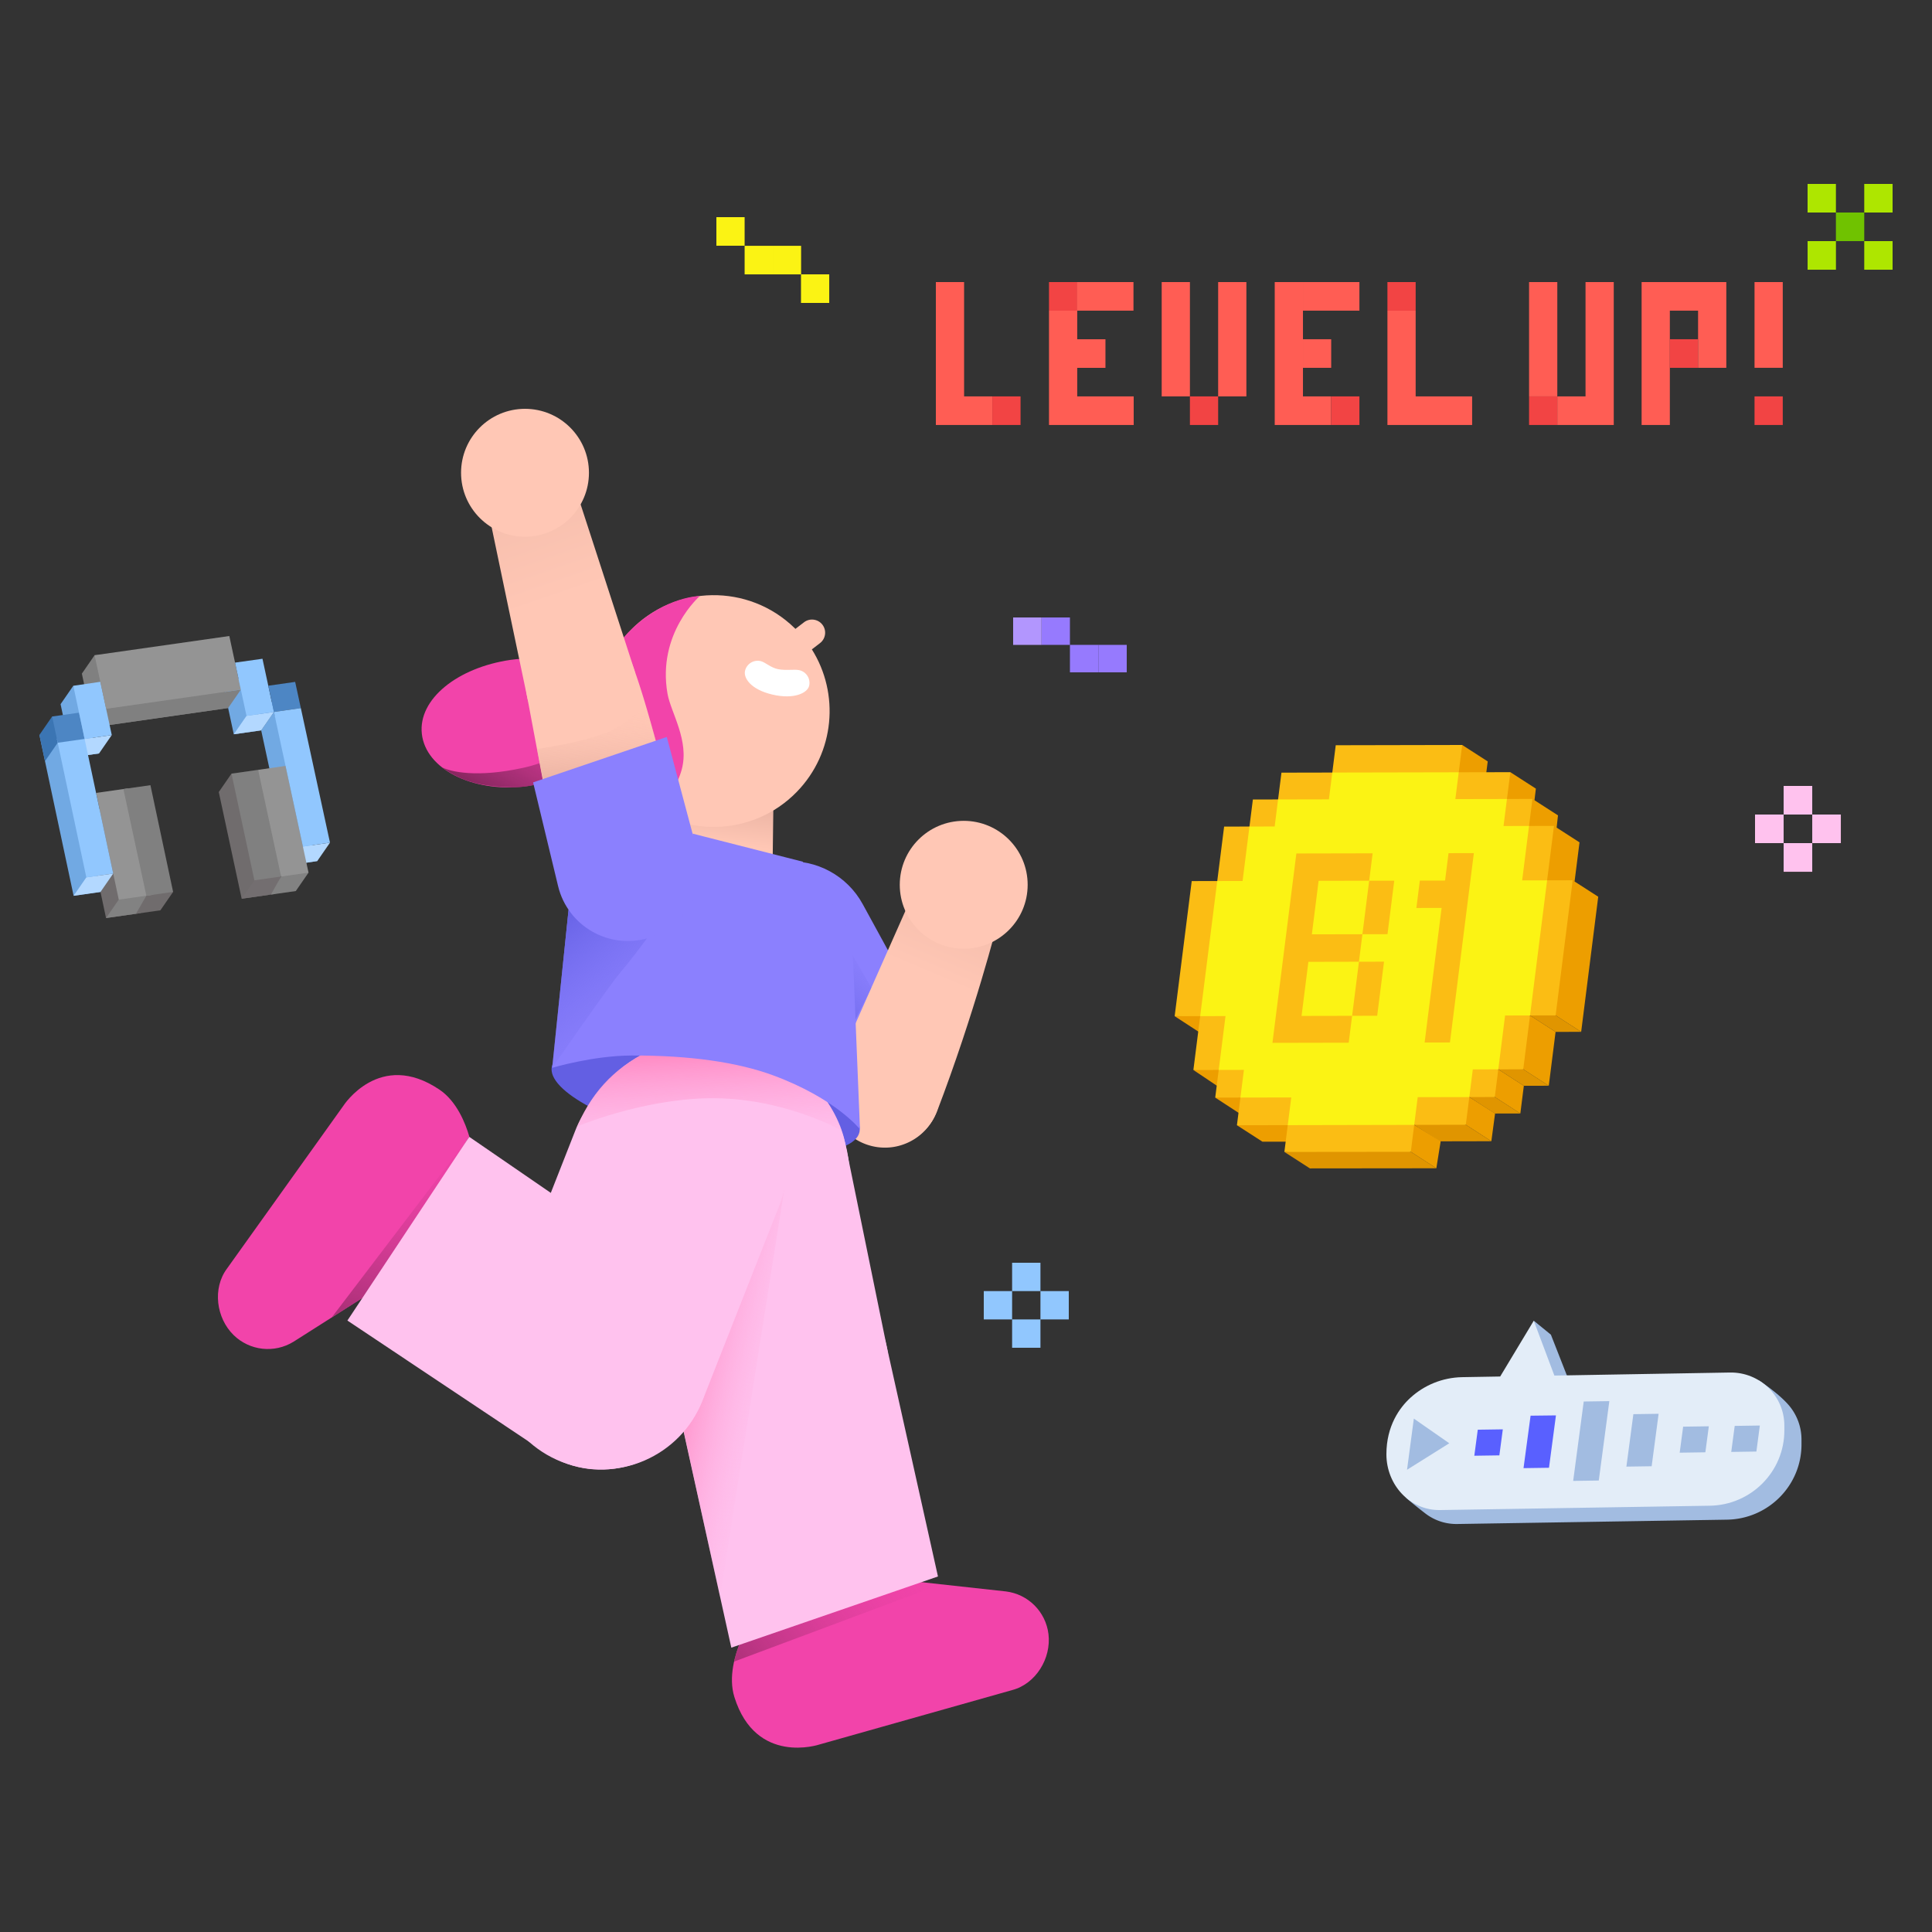 <svg xmlns="http://www.w3.org/2000/svg" viewBox="0 0 3000 3000" width="3000" height="3000"><rect x="0" y="0" width="3000" height="3000" fill="#333333" stroke="none"/><g transform="translate(1453.2 438.0) rotate(0.0 657.6 111.0) scale(1.37 1.387)"><svg width="959.899" height="160" viewBox="0 0 959.899 160"><path d="M0 0h32v32H0zm0 32h32v32H0zm0 32h32v32H0zm0 32h32v32H0zm0 32h32v32H0zm32 0h32v32H32z" fill="#ff5d54"/><path d="M64 128h32v32H64zM128.224 0h32v32h-32z" fill="#f24444"/><g fill="#ff5d54"><path d="M128.224 32h32v32h-32zm0 32h32v32h-32zm0 32h32v32h-32zm0 32h32v32h-32zm32 0h32v32h-32zm32 0h32v32h-32zm-32-64h32v32h-32zm-.248-64h32v32h-32zm32 0h32v32h-32zm63.976 0h32v32h-32zm0 32h32v32h-32zm0 32h32v32h-32zm0 32h32v32h-32zm64-96h32v32h-32z"/></g><path d="M287.952 128h32v32h-32z" fill="#f24444"/><path d="M319.952 32h32v32h-32zm0 32h32v32h-32zm0 32h32v32h-32zm64.125-96h32v32h-32zm0 32h32v32h-32zm0 32h32v32h-32zm0 32h32v32h-32zm0 32h32v32h-32zm32 0h32v32h-32z" fill="#ff5d54"/><path d="M448.077 128h32v32h-32z" fill="#f24444"/><path d="M416.077 64h32v32h-32zm0-64h32v32h-32zm32 0h32v32h-32z" fill="#ff5d54"/><path d="M511.819 0h32v32h-32z" fill="#f24444"/><path d="M511.819 32h32v32h-32zm0 32h32v32h-32zm0 32h32v32h-32zm0 32h32v32h-32zm32 0h32v32h-32zm32 0h32v32h-32zM672.354 0h32v32h-32zm0 32h32v32h-32zm0 32h32v32h-32zm0 32h32v32h-32z" fill="#ff5d54"/><path d="M672.354 128h32v32h-32z" fill="#f24444"/><path d="M704.354 128h32v32h-32zm32 0h32v32h-32zm0-32h32v32h-32zm0-32h32v32h-32zm0-32h32v32h-32zm0-32h32v32h-32zm63.557 0h32v32h-32zm0 32h32v32h-32zm0 32h32v32h-32zm0 32h32v32h-32zm0 32h32v32h-32zm32-128h32v32h-32zm32 0h32v32h-32zm0 32h32v32h-32z" fill="#ff5d54"/><path d="M831.911 64h32v32h-32z" fill="#f24444"/><path d="M863.911 64h32v32h-32z" fill="#ff5d54"/><path d="M927.899 128h32v32h-32z" fill="#f24444"/><path d="M927.899 64h32v32h-32zm0-32h32v32h-32zm0-32h32v32h-32z" fill="#ff5d54"/></svg></g><g transform="translate(2152.8 2050.8) rotate(0.0 322.2 157.8) scale(1.369 1.359)"><svg width="470.809" height="232.29" viewBox="0 0 470.809 232.29"><path d="M22.46 202.439s6.475 5.943 21.523 17.651c10.009 7.787 22.487 12.38 36.3 12.194l305.745-4.949c47.012-.631 84.789-38.925 84.782-85.941v-5.605a60.404 60.404 0 0 0-13.359-37.973c-11.337-14.101-34.566-29.406-34.566-29.406L46.712 103.955zm182.485-139.3 6.902 20.312-34.279-15.039L167.14 0l19.433 15.947z" fill="#a2bce1"/><path d="M451.376 119.843c-.005-33.916-27.815-61.241-61.726-60.648l-199.128 3.477L167.14 0l-38.083 63.745-42.972.75c-22.694.396-43.29 9.243-58.805 23.513C15.213 99.106-.053 119.937 0 152.737c.056 34.582 26.271 64.065 60.85 63.6l305.745-4.949c47.012-.631 84.789-38.925 84.782-85.941v-5.605z" fill="#e3edf8"/><path d="m128.119 153.849-28.408.425 3.924-29.731 28.409-.424zm56.29 14.169-28.885.432 8.012-59.934 28.772-.345z" fill="#5960ff"/><g fill="#a2bce1"><path d="m240.887 182.599-29.04.434 11.975-90.722 29.039-.434zm59.973-16.323-28.643.429 7.91-59.933 28.643-.428zm60.927-15.921-29.133.435 3.924-29.731 29.133-.435zm57.871-.866-28.514.427 3.924-29.731 28.514-.427zM23.407 170.293l7.714-58.448 40.198 28.186z"/></g></svg></g><g transform="translate(338.4 634.8) rotate(0.0 645.0 1039.2) scale(1.37 1.37)"><svg width="941.762" height="1517.482" viewBox="0 0 941.762 1517.482"><linearGradient id="b" gradientTransform="matrix(.901 -.434 .434 .901 -9209.298 4731.528)" gradientUnits="userSpaceOnUse" x1="10686.861" x2="10696.301" y1="689.162" y2="725.692"><stop offset="0" stop-color="#e8b1a1"/><stop offset="1" stop-color="#ffc7b5" stop-opacity="0"/></linearGradient><linearGradient id="a" gradientUnits="userSpaceOnUse" x1="886.134" x2="811.373" y1="466.834" y2="644.252"><stop offset="0" stop-color="#e8b1a1"/><stop offset="1" stop-color="#ffc7b5"/></linearGradient><linearGradient id="c" gradientTransform="matrix(-.838 -.545 .545 -.838 3351.402 17785.46)" gradientUnits="userSpaceOnUse" x1="11120.209" x2="11228.319" y1="12446.113" y2="12169.742"><stop offset="0" stop-color="#f244aa" stop-opacity="0"/><stop offset="1" stop-color="#992b6b"/></linearGradient><linearGradient id="d" gradientTransform="matrix(.999 -.037 .037 .999 -178.232 31.595)" gradientUnits="userSpaceOnUse" x1="639.662" x2="772.392" y1="1086.885" y2="1119.929"><stop offset="0" stop-color="#ff73b2"/><stop offset="1" stop-color="#ffc2ee" stop-opacity="0"/></linearGradient><linearGradient id="e" gradientTransform="matrix(.995 -.098 .098 .995 -9133.412 -3011.587)" gradientUnits="userSpaceOnUse" x1="8857.071" x2="8964.3" y1="4967.485" y2="4693.366"><stop offset="0" stop-color="#992b6b"/><stop offset="1" stop-color="#f244aa" stop-opacity="0"/></linearGradient><linearGradient id="f" gradientTransform="matrix(.68 -.733 .733 .68 -4457.658 6424.41)" gradientUnits="userSpaceOnUse" x1="7491.559" x2="7600.976" y1="-107.174" y2="-219.903"><stop offset="0" stop-color="#ffc2ee" stop-opacity="0"/><stop offset="1" stop-color="#ff73b2"/></linearGradient><linearGradient xmlns:xlink="http://www.w3.org/1999/xlink" id="g" x1="578.277" x2="571.56" xlink:href="#a" y1="437.625" y2="492.865"/><linearGradient id="h" gradientTransform="matrix(.911 -.413 .413 .911 -3906.375 4631.974)" gradientUnits="userSpaceOnUse" x1="5750.277" x2="5923.417" y1="-1675.668" y2="-1757.911"><stop offset=".252" stop-color="#635fe3"/><stop offset=".865" stop-color="#8b80fe" stop-opacity="0"/></linearGradient><linearGradient id="i" gradientTransform="matrix(.911 -.413 .413 .911 -3906.375 4631.974)" gradientUnits="userSpaceOnUse" x1="5627.888" x2="5546.605" y1="-1683.959" y2="-2012.255"><stop offset=".135" stop-color="#8b80fe" stop-opacity="0"/><stop offset=".748" stop-color="#635fe3"/></linearGradient><linearGradient id="j" gradientTransform="matrix(.995 .102 -.102 .995 457.318 -57.668)" gradientUnits="userSpaceOnUse" x1="-134.631" x2="54.892" y1="641.448" y2="177.812"><stop offset=".252" stop-color="#7a2256"/><stop offset=".669" stop-color="#f244aa" stop-opacity="0"/></linearGradient><linearGradient xmlns:xlink="http://www.w3.org/1999/xlink" id="k" gradientTransform="matrix(-.986 .169 -.169 -.986 5143.238 -488.487)" x1="4797.456" x2="4785.901" xlink:href="#b" y1="-103.763" y2="-21.256"/><linearGradient xmlns:xlink="http://www.w3.org/1999/xlink" id="l" gradientTransform="matrix(.999 .035 -.035 .999 144.452 -15.485)" x1="134.718" x2="244.471" xlink:href="#a" y1="-61.338" y2="224.607"/><path d="M715.827 555.523c-16.925-35.11-59.107-49.851-94.217-32.926s-49.851 59.108-32.926 94.217a71.76 71.76 0 0 0 1.522 2.963l-.075.038s109.484 182.153 109.511 182.21c14.995 31.107 52.368 44.167 83.475 29.172s44.168-52.368 29.172-83.475l-96.461-192.199z" fill="#ffc7b5"/><path d="m661.814 738.508 9.812 17.111 110.367-63.901z" fill="url(#b)"/><path d="m661.757 746.955 137.857-59.719-68.823-125.859c-17.595-32.176-52.405-51.064-88.971-48.274l-13.745 1.048-45.865 93.78z" fill="#8b80fe"/><path d="M697.651 753.296c-11.305 32.629 5.982 68.245 38.612 79.55 31.785 11.012 66.393-5.113 78.614-36.115l.01.005c42.716-111.631 68.435-212.822 69.653-217.646 7.815-25.737-6.044-53.263-31.681-62.145-25.469-8.824-53.288 3.876-63.243 28.609 0 0-91.382 206.061-91.964 207.742z" fill="url(#a)"/><circle cx="845.293" cy="539.476" fill="#ffc7b5" r="72.477"/><ellipse cx="553.034" cy="782.76" fill="#635fe3" rx="51.009" ry="178.264" transform="matrix(.208 -.978 .978 .208 -327.756 1160.608)"/><circle cx="556.115" cy="873.237" fill="#ffc2ee" r="160.152"/><path d="m783.757 1328.426 109.329 11.979c25.269 3.102 45.176 23.019 48.266 48.289 3.36 27.478-14.253 56.402-41.013 63.49l-218.566 61.715s-72.007 24.317-96.395-53.752c-7.107-22.752.919-48.504 6.831-62.741l191.549-68.98z" fill="#f244aa"/><path d="M592.209 1397.406s-2.93 7.475-4.209 11.49c-.868 2.722-2.982 11.033-2.982 11.033l234.377-87.598-35.637-3.905z" fill="url(#c)"/><path d="M614.353 967.858c-64.273 13.778-111.326 77.113-97.556 141.466l65.092 294.816 234.217-80.685-58.095-260.733c-14.244-66.45-77.208-109.109-143.658-94.864z" fill="#ffc2ee"/><path d="M567.947 729.564c95.995-10.308 136.183 68.265 142.755 101.687 0 0 46.845 229.294 47.309 231.472 14.18 66.464-28.227 131.846-94.691 146.026s-131.839-28.205-146.018-94.669L469.02 889.025c-12.062-51.395 9.009-149.805 98.927-159.46z" fill="#ffc2ee"/><path d="m641.785 885.561-166.662 31.91 93.948 428.958z" fill="url(#d)"/><path d="m178.489 998.437-92.84 58.967c-21.666 13.369-49.654 10.259-67.857-7.539-19.794-19.353-24.118-52.94-7.655-75.196l132.071-184.762s41.021-63.981 108.846-18.272c19.766 13.321 29.592 38.442 33.874 53.251z" fill="#f244aa"/><path d="m284.928 824.886-155.963 205.006 49.524-31.455z" fill="url(#e)"/><path d="M536.357 1147.488c-37.293 54.131-111.479 72.62-165.686 35.305l-223.926-149.401 138.098-208.229 219.995 151.182c55.964 38.556 70.076 115.18 31.52 171.144z" fill="#ffc2ee"/><path d="M575.001 741.532c85.687 44.487 74.489 129.549 61.486 161.032 0 0-86.502 219.587-87.319 221.658-24.933 63.221-96.418 94.253-159.639 69.321-63.221-24.933-94.26-96.396-69.327-159.617l84.202-214.221C422.77 770.211 494.738 699.862 575 741.532z" fill="#ffc2ee"/><path d="M707.054 818.098s-4.213-14.915-16.836-33.197c-7.115-10.304-15.627-20.013-23.369-27.365-9.477-8.999-17.563-14.566-17.563-14.566s-31.258-20.35-78.156-26.454c-33.785-4.397-81.317 10.891-81.317 10.891s-29.044 12.359-52.228 37.735c-19.622 21.478-30.618 48.316-30.618 48.316s72.371-30.64 148.774-32.021c84.28-1.524 151.314 36.659 151.314 36.659z" fill="url(#f)"/><path d="m517.815 515.39 2.426-92.312 109.636 2.286-1.113 84.861c-.054 24.399-12.033 41.828-39.169 44.376-28.917 2.716-72.78-1.088-71.779-39.211z" fill="url(#g)"/><path d="m693.299 573.98-2.387 181.639 49.631-99.356z" fill="url(#h)"/><path d="m718.7 594.811 9.002 221.791s-27.234-34.729-98.016-60.983c-40.287-14.943-94.532-22.862-160.896-22.632-43.98.152-89.932 13.968-89.932 13.968l18.565-179.187s30.194 36.567 90.856 15.265c57.909-20.335 49.688-101.562 49.688-101.562l124.757 31.807L718.7 594.81z" fill="#8b80fe"/><path d="m397.423 567.768-18.565 179.187s63.787-91.941 76.039-106.629c28.787-34.51 42.16-55.818 42.16-55.818l-99.635-16.74z" fill="url(#i)"/><path d="M438.493 387.533v-.004c6.569 18.082 17.225 34.997 31.955 49.298 52.051 50.534 135.212 49.304 185.746-2.747 43.084-44.378 48.532-111.366 16.947-161.47l.049.061 9.236-7.111c6.517-5.018 7.732-14.368 2.715-20.885-5.018-6.517-14.368-7.733-20.885-2.715l-9.699 7.467.046.058c-.385-.384-.764-.771-1.156-1.151-52.051-50.534-135.212-49.304-185.746 2.747-16.742 17.244-27.796 37.904-33.209 59.66l4 76.793z" fill="#ffc7b5"/><path d="M434.492 310.74c-29.68-19.575-64.798-31.691-102.827-26.18-59.715 8.653-104.978 44.282-100.542 83.911 4.437 39.629 56.645 66.312 116.609 59.598 26.838-3.005 75.641-23.217 93.397-36.002z" fill="#f244aa"/><path d="M346.071 406.887c-52.715 11.594-82.711 4.423-92.262-.651 21.278 15.533 42.579 21.705 77.941 22.755 48.463 1.439 108.549-36.338 108.549-36.338l8.47-40.617s-47.488 42.708-102.698 54.851z" fill="url(#j)"/><path d="M432.869 310.466c.01.038.046.064.04.105-8.662 50.763 6.935 80.972 6.935 80.972s5.055 13.173 17.639 30.917c11.825 16.675 30.881 28.956 30.881 28.956s27.51-6.73 37.282-42.455c8.971-32.796-12.309-64.684-16.054-85.912-12.131-68.766 36.676-110.891 36.676-110.891s-37.82.278-75.959 36.11c-30.677 28.821-37.321 62.229-37.44 62.197z" fill="#f244aa"/><path d="M659.098 296.265c-5.823-1.367-14.933.666-24.204-1.165-8.414-1.661-14.481-7.915-19.724-9.145-7.934-1.862-15.875 3.06-17.737 10.994s6.11 21.101 30.975 26.937c24.832 5.828 39.823-1.949 41.685-9.883s-3.06-15.875-10.994-17.737z" fill="#fff"/><path d="M389.629 534.542c6.591 38.415 43.075 64.213 81.49 57.622s64.213-43.076 57.622-81.49a71.994 71.994 0 0 0-.646-3.267l.083-.016s-33.185-151.229-59.004-218.96c-7.03-18.44-22.613-27.722-25.878-29.652-12.308-7.273-27.162-10.386-42.357-7.779-34.035 5.84-56.892 38.164-51.053 72.199z" fill="#ffc7b5"/><path d="m500.871 391.725-16.198-56.374s-19.724 21.901-44.027 31.685c-27.741 11.168-78.917 18.521-78.917 18.521l9.921 51.186 129.222-45.018z" fill="url(#k)"/><path d="M508.75 371.922 357.231 423.42l28.301 117.504c10.999 45.67 58.296 72.546 103.16 58.621 41.673-12.935 65.709-56.455 54.464-98.616l-34.407-129.007z" fill="#8b80fe"/><path d="M350.937 328.79c9.496 33.201 41.415 51.574 74.616 42.078 32.341-9.25 54.414-41.945 46.603-74.34 0 0-69.275-213.895-71.05-218.542-8.392-25.554-35.55-40.12-61.636-32.659-25.915 7.412-41.386 33.791-35.323 59.753 0 0 46.301 222 46.79 223.71z" fill="url(#l)"/><circle cx="348.048" cy="72.492" fill="#ffc7b5" r="72.477"/></svg></g><g transform="translate(61.2 987.6) rotate(0.0 225.6 219.0) scale(1.369 1.371)"><svg width="329.588" height="319.429" viewBox="0 0 329.588 319.429"><path d="m114.898 313.835-39.329 5.594-25.686-120.876 36.103-5.136z" fill="#706c6d"/><path d="m69.276 289.87-30.488 4.337L0 112.015l30.488-4.337z" fill="#71a9e3"/><path d="m109.481 314.605-33.912 4.824 14.437-20.848 15.853-9.331 15.449 4.878 7.84 8.46z" fill="#828282"/><path d="m121.308 294.128 13.073-9.7 17.262 5.385-14.436 20.848-27.726 3.944z" fill="#706c6d"/><path d="M20.764 120.887 6.327 141.735 0 112.015l14.436-20.848 19.37 10.501z" fill="#3b75b3"/><path d="m67.64 133.014-30.825 4.384L24 77.205l14.436-20.849z" fill="#71a9e3"/><path d="M214.057 81.565 61.234 103.304 48.147 42.602l14.436-20.849 138.383-.904z" fill="gray"/><path d="m251.554 106.852-31.091 4.422-13.002-60.301 31.104-4.368z" fill="#71a9e3"/><path d="m251.554 106.852-6.405-29.71 30.5-4.338z" fill="#4d86c4"/><path d="m315.152 254.894-30.736 4.372-32.862-152.414 14.437-20.849z" fill="#71a9e3"/><path d="m259.695 293.237-30.28 4.307-25.975-120.835 14.436-20.848 46.805 73.571z" fill="#706c6d"/><path d="m266.643 292.277-37.228 5.267 14.437-20.848 14.775-14.461 15.507 10.177z" fill="#736e70"/><path d="m274.134 272.412 12.232-13.512 18.867 9.112-14.436 20.848-28.198 3.99z" fill="#828282"/><g fill="#b3d8ff"><path d="m67.64 133.014-30.825 4.384 14.437-20.848 30.824-4.385zm183.914-26.162-31.091 4.422 14.436-20.848 31.092-4.423zM69.276 289.87l-30.488 4.337 14.437-20.849 30.487-4.337zm245.876-34.976-24.822 3.759.936-19.157 38.322-5.451z"/></g><path d="M214.057 81.565 79.625 100.798l-3.954-18.342 152.822-21.739z" fill="gray"/><path d="m129.334 292.986-39.328 5.595-25.687-120.877 36.103-5.135z" fill="#949494"/><path d="m83.712 269.021-30.487 4.337-33.406-156.907 30.499-4.286z" fill="#91c7fe"/><path d="m151.643 289.813-30.335 4.315-26.05-120.825 30.664-4.362z" fill="gray"/><path d="m51.252 116.55-30.488 4.337-6.328-29.721 30.488-4.336z" fill="#4d86c4"/><path d="m82.076 112.165-30.824 4.385-12.816-60.194 30.639-4.492z" fill="#91c7fe"/><path d="M228.493 60.717 75.671 82.456 62.583 21.753 215.402 0z" fill="#949494"/><path d="m265.991 86.003-31.092 4.423-13.002-60.301 31.104-4.368z" fill="#91c7fe"/><path d="m296.528 81.659-30.537 4.344-6.406-29.709 30.5-4.339z" fill="#4d86c4"/><path d="m329.588 234.045-30.736 4.372-32.861-152.414 30.537-4.344z" fill="#91c7fe"/><path d="m274.131 272.389-30.279 4.307-25.976-120.835 30.204-4.297 31.037 57.019z" fill="gray"/><path d="m305.233 268.012-31.102 4.377-26.051-120.825 31.037-4.415z" fill="#949494"/></svg></g><g transform="translate(1824.0 1156.8) rotate(0.0 328.8 328.8) scale(1.37 1.368)"><svg width="480.086" height="480.617" viewBox="0 0 480.086 480.617"><path d="m358.948 449.761-58.488.122-28.937-18.675 33.161-9.764 25.327 9.642zm32.855-31.483-28.893.06-28.936-18.675 16.035-8.324 12.857 8.263zm32.237-31.475-28.276.059-28.936-18.675 15.627-10.298 12.648 10.239zm36.707-61.188-28.999.06L402.812 307l16.886-14.004 12.113 13.943zM296.605 480.47l-143.309.147-28.937-18.675 99.544-10.895 43.765 10.748z" fill="#e09500"/><g fill="#ed9e00"><path d="M132.583 450.302H99.52l-28.936-18.675 44.012-4.015 17.464 3.895zm-53.352-36.013-6.361 3.517-26.888-17.543 32.063-6.271zm-25.776-34.37-5.541 6.917-26.686-17.929 35.163-8.017zm-21.963-72.913-3.842 18.86L0 307.839l19.716-1.981zm429.255 18.609-28.936-18.676-12.113-76.704 31.452-76.653 28.936 18.676zm-36.707 61.188-28.937-18.675-3.3-34.8L402.812 307l28.936 18.675zm-32.237 31.475-28.937-18.676-5.314-15.073 9.276-16.342 28.936 18.675zm-32.855 31.483-28.937-18.675-13.383-14.557 17.346-16.866 29.18 18.675zm-62.343 30.709-28.937-18.675-9.814-15.598 13.669-14.989 29.964 18.675z"/><path d="m453.277 154.955-31.765 3.759-4.77-32.131 13.201-34.726 28.936 18.675z"/><path d="m431.923 103.003-31.007-5.132-7.589-17.243 12.21-19.4 28.937 18.675z"/><path d="m406.509 73.669-31.001-3.364-10.614-14.469 15.587-24.964 28.936 18.675zm-54.267-34.682-31.198-.47-7.328-15.629L325.901 0l28.937 18.675z"/></g><path d="m182.575.299-3.908 30.993-57.614.12-3.836 30.416-28.564.06-3.87 30.688-28.716.06-7.791 61.786-28.937.06L0 307.839l28.937-.06-7.709 61.128 28.716-.06-3.962 31.416 28.564-.06-3.962 31.424 57.613-.12-3.838 30.435 143.309-.147 3.855-30.587 58.488-.122 3.963-31.423 28.892-.061 3.962-31.415 28.275-.059L402.812 307l28.999-.061 19.339-153.357-28.999.061 7.792-61.786-28.276.058 3.87-30.687-28.892.06 3.836-30.416-58.488.121L325.901 0z" fill="#fbbd14"/><path d="m178.667 31.292-3.836 30.416-57.614.12-3.869 30.688-28.565.06-7.791 61.786-28.716.06-19.339 153.357 28.715-.06-7.708 61.128 28.564-.059-3.962 31.415 57.614-.12-3.963 31.424 143.326-.299 3.963-31.424 58.488-.121 3.962-31.416 28.892-.06 7.708-61.128 28.276-.059 19.339-153.357-28.275.059 7.791-61.787-28.892.061 3.87-30.688-58.488.122 3.836-30.417z" fill="#fbf314"/><path d="m241.236 214.76-28.425.059 7.662-60.756 28.424-.059zm-11.678 92.601-28.424.059 7.741-61.391 28.425-.059z" fill="#fbbd14"/><path d="m220.473 154.063 3.921-31.094-86.44.18-27.107 214.95 86.441-.18 3.846-30.499-57.303.118 7.741-61.389 57.303-.12 3.936-31.21-57.303.12 7.662-60.757zm118.644-31.333-28.7.059-3.921 31.095-28.604.059-3.918 31.067 28.604-.06-19.268 152.79 28.701-.06z" fill="#fbbd14"/></svg></g><g transform="translate(2806.8 285.6) rotate(0.0 66.0 66.6) scale(1.375 1.387)"><svg width="95.998" height="96.034" viewBox="0 0 95.998 96.034"><path d="M32 32.012H0v-32h32z" fill="#aee600"/><path d="M63.997 64.012h-32v-32h32z" fill="#70c200"/><g fill="#aee600"><path d="M95.999 32h-32V0h32zM32.026 96.034h-32v-32h32zm63.973 0h-32v-32h32z"/></g></svg></g><g transform="translate(1527.6 1960.8) rotate(0.0 66.0 66) scale(1.375 1.375)"><svg width="96" height="96" viewBox="0 0 96 96"><g fill="#91C7FE"><path d="M32 0h32v32H32zM0 32h32v32H0zm64 0h32v32H64zM32 64h32v32H32z"/></g></svg></g><g transform="translate(2725.2 1220.4) rotate(0.0 66.6 66.6) scale(1.388 1.388)"><svg width="96" height="96" viewBox="0 0 96 96"><g fill="#FFC2EE"><path d="M32 0h32v32H32zM0 32h32v32H0zm64 0h32v32H64zM32 64h32v32H32z"/></g></svg></g><g transform="translate(1112.4 337.2) rotate(0.0 87.6 66.6) scale(1.37 1.386)"><svg width="127.9" height="96.092" viewBox="0 0 127.9 96.092"><g fill="#fbf314"><path d="M95.9 64.092h32v32h-32z"/><path d="M64.017 32.106h32v32h-32zm-32.01 0h32v32h-32zM0 0h32v32H0z"/></g></svg></g><g transform="translate(1573.2 958.8) rotate(0.0 88.2 42.6) scale(1.378 1.331)"><svg width="128.009" height="63.996" viewBox="0 0 128.009 63.996"><g fill="#967afe"><path d="M96.009 31.996h32v32h-32z"/><path d="M64.011 31.996h32v32h-32zM31.993 0h32v32h-32z"/></g><path d="M0 .003h32v32H0z" fill="#b296fe"/></svg></g></svg>